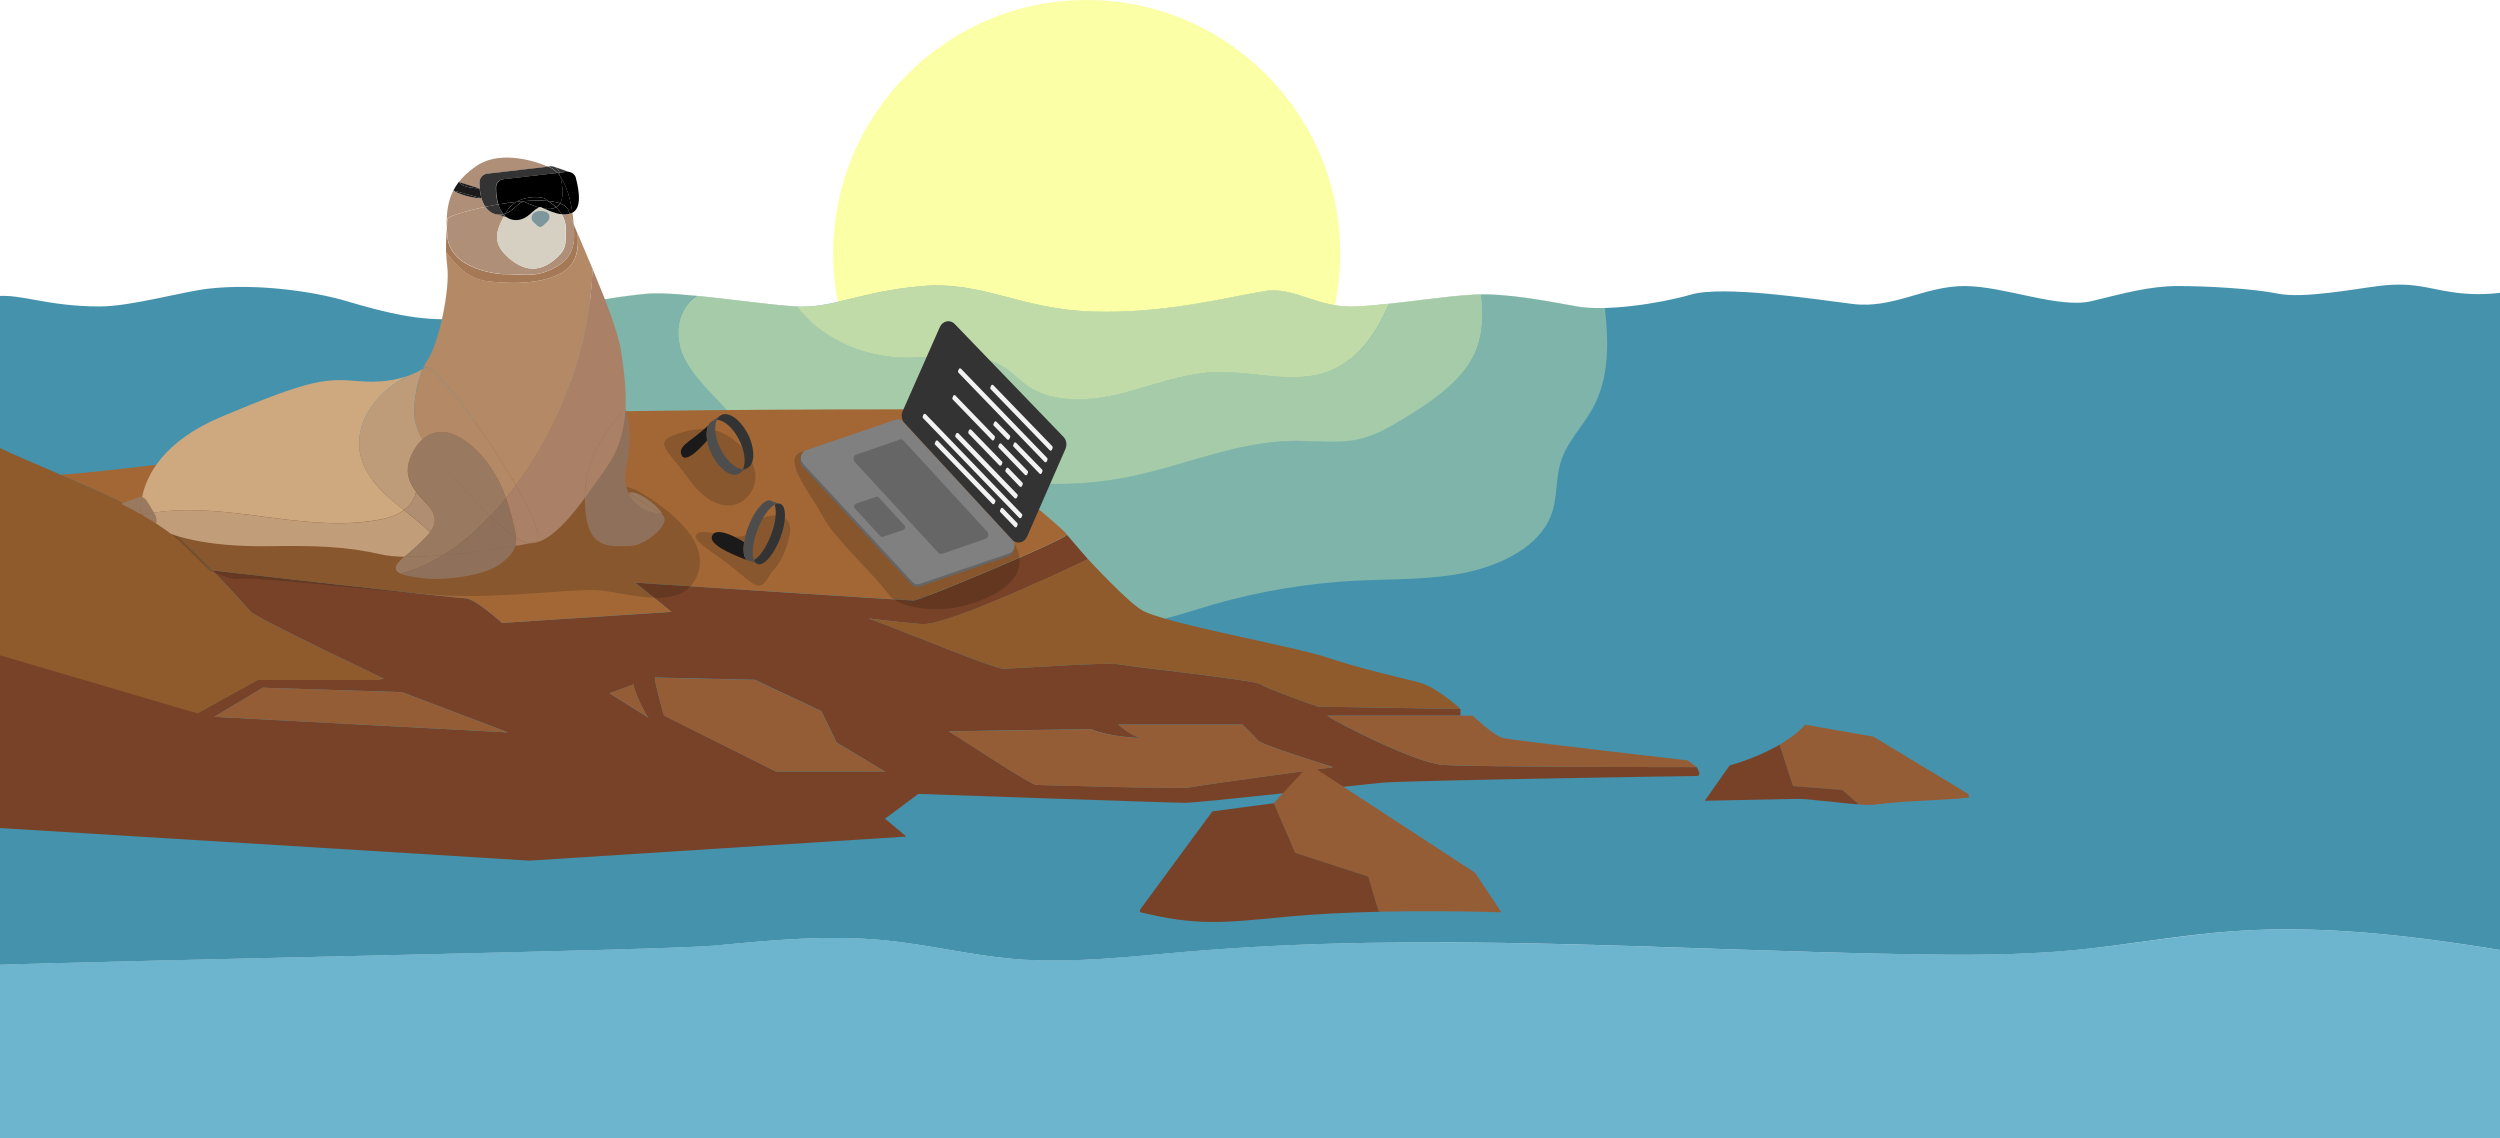 <?xml version="1.0" encoding="utf-8"?>
<!-- Generator: Adobe Illustrator 22.1.0, SVG Export Plug-In . SVG Version: 6.00 Build 0)  -->
<svg version="1.1" id="Layer_1" xmlns="http://www.w3.org/2000/svg" xmlns:xlink="http://www.w3.org/1999/xlink" x="0px" y="0px"
	 viewBox="0 0 2192 998.2" style="enable-background:new 0 0 2192 998.2;" xml:space="preserve">
<style type="text/css">
	.st0{fill:#FBFFA5;}
	.st1{fill:#6DB5CF;}
	.st2{fill:#4592AD;}
	.st3{opacity:0.31;}
	.st4{fill:#784228;}
	.st5{fill:#955D36;}
	.st6{fill:#8F5A2C;}
	.st7{fill:#A26735;}
	.st8{opacity:0.16;enable-background:new    ;}
	.st9{fill:#997A61;}
	.st10{fill:#CEA980;}
	.st11{fill:#C19D7A;}
	.st12{fill:#BE9C79;}
	.st13{fill:#AF8E71;}
	.st14{fill:#8E705B;}
	.st15{fill:#B48A66;}
	.st16{fill:#A57856;}
	.st17{fill:#AF8F77;}
	.st18{fill:#1A1A1A;}
	.st19{fill:#333333;}
	.st20{fill:#D6D0C3;}
	.st21{fill:#AA8166;}
	.st22{fill:#7E979C;}
	.st23{opacity:0.17;enable-background:new    ;}
	.st24{fill:#666666;}
	.st25{fill:#808080;}
	.st26{fill:#F2F2F2;}
	.st27{fill:#4D4D4D;}
</style>
<g id="Layer_1_1_">
	<circle class="st0" cx="952.8" cy="222.3" r="222.3"/>
	<g id="XMLID_5_">
		<g>
			<path class="st1" d="M1956.5,816.6c90.3-6.7,180.6,6.7,269.6,22.1l16,3245.4H-8.2l-16-3237.6c158.2-5.2,608-13.4,651-17.5
				c49.5-4.7,99.5-9.5,149-4.6c37.5,3.7,73.9,12.9,111.4,16.2c50.9,4.5,102.1-1.9,153-6.2c210.6-18,423.1-1.2,634.8,2.2
				c47.5,0.8,95.2,0.9,142.4-3.5C1864.1,828.9,1909.9,820.1,1956.5,816.6z"/>
			<path class="st2" d="M2226.1,838.7c-89-15.4-179.3-28.8-269.6-22.1c-46.6,3.4-92.4,12.2-138.9,16.6c-47.2,4.4-94.9,4.3-142.4,3.5
				c-210.8-3.5-423.2-20.3-634.8-2.2c-50.9,4.3-102.1,10.7-153,6.2c-37.5-3.4-74-12.5-111.4-16.2c-49.5-4.9-99.5-0.2-149,4.6
				c-42.9,4.1-492.7,12.3-651,17.5l-10.9-577.9c0,0,11.2-6.9,31.9-9c22-2.2,43.9,9,90.6,9c27.4,0,72.8-13.2,96.1-15.7
				c41.2-4.5,90.6,2.2,120.7,11.2c61.9,18.4,76.8,15.7,112.5,15.7c24.7,0,109.2-19,150.9-22.4c27.4-2.2,96.1,9,129,11.2
				c32.9,2.2,57.6-13.4,112.5-17.9c52.5-4.3,85.1,20.2,148.2,22.4c63.1,2.2,121.2-13.1,150.9-17.9c27.4-4.5,46.6,15.7,82.3,13.4
				c35.7-2.2,74.1-9,102.2-10.4c28.1-1.5,65.2,6,89.9,10.4c24.7,4.4,71.4-2.2,99.8-10.4s106.1,3.7,141.7,8.2s63.1-15.7,98.1-15.7
				s83,20.2,111.6,13.2c28.5-6.9,51-13.2,75.7-13.2s65.9,2.2,87.8,6.7c22,4.5,68.1-4.3,87.8-6.7c35.7-4.5,46.7,4.5,76.8,6.7
				c30.1,2.2,54.9-5.6,54.9-5.6L2226.1,838.7z"/>
		</g>
	</g>
	<g>
		<g class="st3">
			<g id="XMLID_1_">
				<g>
					<path class="st0" d="M1218,266.3c-11.6,25.9-27.8,52.2-58.8,61.2c-29.8,8.5-62.3-2.4-93.8-1.2c-28.4,1.1-54.7,11.9-81.9,18.7
						s-59.5,8.7-81.6-6c-8.2-5.4-14.3-12.7-22.8-17.7c-24.7-14.9-59.1-6.6-89.8-7.8c-36.6-1.6-71.3-19.1-90.4-44.6
						c27.7,1.2,50.1-10.1,90.8-15.9c1.8-0.2,3.6-0.5,5.5-0.7c4.4-0.6,9-1.1,13.8-1.5c10.7-0.9,20.5-0.6,29.9,0.5
						c4.8,0.6,9.4,1.3,14.1,2.1c31.3,5.9,60.4,18.1,104.2,19.7c62.3,2.2,119.7-12.7,149.8-17.7c0.4-0.1,0.8-0.2,1.2-0.2
						c6.5-1.1,12.6-0.7,18.5,0.3c19,3.5,36.6,14.8,63.8,13.1C1199.7,268.1,1208.9,267.3,1218,266.3z"/>
					<path class="st0" d="M1407.2,270c3.2,30.3,4.2,61.5-11.2,88.9c-8.3,14.7-21,27.8-26.6,43.3c-5.9,16.4-3.3,34.3-9.7,50.4
						c-10.2,25.7-41.4,42.3-73.3,49.2s-65.4,5.7-98.3,7.4c-41.9,2.2-83.5,9.2-123.1,20.5c-30.2,8.7-60.4,20.1-92.5,20.1
						c-17.4,0-34.6-3.4-51.5-6.8c-69.3-13.9-138.5-27.8-207.8-41.7c-51.4-10.3-107.4-23.1-137.4-58.9c-12.3-14.6-19-32-28.6-47.9
						c-15.7-25.9-39.1-48.2-56.4-73.5c-10.2-14.9-18.2-31.7-20.6-48.6c33.3-5.7,72.8-13.2,97.4-15.2c10.2-0.8,26,0.2,43.6,1.9
						c-18.5,12-20.5,37.1-10.8,55.7c10.8,20.6,31.6,36.6,46.1,55.7c4.8,6.3,8.9,12.9,15,18.4c15.9,14.4,41.9,18,65.6,17.2
						c23.7-0.8,47.4-5.1,71-2.8c19.2,1.9,37.3,8,55.8,12.4c44,10.5,91.3,11.3,135.8,2.3c48.8-9.8,94.8-31.2,145-31.6
						c19.1-0.2,38.7,2.7,57.1-1.5c13.8-3.1,25.7-10.1,37.2-16.9c26.3-15.8,53-33.8,64.2-58.9c7.3-16.3,7.3-33.8,5.5-51.2
						c27.2-0.2,61,6.4,84,10.6C1389.5,269.9,1398,270.3,1407.2,270z"/>
					<path class="st0" d="M611.3,259.4c29.8,2.9,64.7,7.8,85.4,9.3c0.8,0.1,1.5,0.1,2.3,0.1c19.2,25.4,53.8,43,90.4,44.6
						c30.7,1.2,65-6.9,89.8,7.8c8.5,5.1,14.6,12.3,22.8,17.7c22.1,14.6,54.3,12.7,81.6,6c27.3-6.7,53.5-17.7,81.9-18.7
						c31.5-1.2,64.1,9.7,93.8,1.2c31.1-8.9,47.2-35.2,58.8-61.2c27.1-2.9,53.8-6.9,74.8-8c1.9-0.1,3.9-0.2,5.9-0.2
						c1.8,17.4,1.8,34.9-5.5,51.2c-11.2,25.1-37.9,43.1-64.2,58.9c-11.5,6.9-23.5,13.8-37.2,16.9c-18.4,4.3-38,1.3-57.1,1.5
						c-50.2,0.4-96.2,21.8-145,31.6c-44.5,9-91.8,8.2-135.8-2.3c-18.5-4.4-36.7-10.5-55.8-12.4c-23.6-2.3-47.3,2-71,2.8
						c-23.7,0.8-49.7-2.8-65.6-17.2c-6-5.5-10.2-12.1-15-18.4c-14.5-19-35.3-35-46.1-55.7C590.8,296.5,592.8,271.3,611.3,259.4z"/>
				</g>
			</g>
		</g>
		<g class="st3">
			<g id="XMLID_7_">
				<g>
					<path class="st0" d="M1298.7,258.1c1.8,17.4,1.8,34.9-5.5,51.2c-11.2,25.1-37.9,43.1-64.2,58.9c-11.5,6.9-23.5,13.8-37.2,16.9
						c-18.4,4.3-38,1.3-57.1,1.5c-50.2,0.4-96.2,21.8-145,31.6c-44.5,9-91.8,8.2-135.8-2.3c-18.5-4.4-36.7-10.5-55.8-12.4
						c-23.6-2.3-47.3,2-71,2.8c-23.7,0.8-49.7-2.8-65.6-17.2c-6-5.5-10.2-12.1-15-18.4c-14.5-19-35.3-35-46.1-55.7
						c-9.7-18.6-7.7-43.7,10.8-55.7c29.8,2.9,64.7,7.8,85.4,9.3c0.8,0.1,1.5,0.1,2.3,0.1c19.2,25.4,53.8,43,90.4,44.6
						c30.7,1.2,65-6.9,89.8,7.8c8.5,5.1,14.6,12.3,22.8,17.7c22.1,14.6,54.3,12.7,81.6,6c27.3-6.7,53.5-17.7,81.9-18.7
						c31.5-1.2,64.1,9.7,93.8,1.2c31.1-8.9,47.2-35.2,58.8-61.2c27.1-2.9,53.8-6.9,74.8-8C1294.8,258.2,1296.7,258.1,1298.7,258.1z"
						/>
					<path class="st0" d="M1218,266.3c-11.6,25.9-27.8,52.2-58.8,61.2c-29.8,8.5-62.3-2.4-93.8-1.2c-28.4,1.1-54.7,11.9-81.9,18.7
						s-59.5,8.7-81.6-6c-8.2-5.4-14.3-12.7-22.8-17.7c-24.7-14.9-59.1-6.6-89.8-7.8c-36.6-1.6-71.3-19.1-90.4-44.6
						c27.7,1.2,50.1-10.1,90.8-15.9c1.8-0.2,3.6-0.5,5.5-0.7c4.4-0.6,9-1.1,13.8-1.5c10.7-0.9,20.5-0.6,29.9,0.5
						c4.8,0.6,9.4,1.3,14.1,2.1c31.3,5.9,60.4,18.1,104.2,19.7c62.3,2.2,119.7-12.7,149.8-17.7c0.4-0.1,0.8-0.2,1.2-0.2
						c6.5-1.1,12.6-0.7,18.5,0.3c19,3.5,36.6,14.8,63.8,13.1C1199.7,268.1,1208.9,267.3,1218,266.3z"/>
				</g>
			</g>
		</g>
		<g class="st3">
			<g id="XMLID_8_">
				<g>
					<path class="st0" d="M1218,266.3c-11.6,25.9-27.8,52.2-58.8,61.2c-29.8,8.5-62.3-2.4-93.8-1.2c-28.4,1.1-54.7,11.9-81.9,18.7
						s-59.5,8.7-81.6-6c-8.2-5.4-14.3-12.7-22.8-17.7c-24.7-14.9-59.1-6.6-89.8-7.8c-36.6-1.6-71.3-19.1-90.4-44.6
						c27.7,1.2,50.1-10.1,90.8-15.9c1.8-0.2,3.6-0.5,5.5-0.7c4.4-0.6,9-1.1,13.8-1.5c10.7-0.9,20.5-0.6,29.9,0.5
						c4.8,0.6,9.4,1.3,14.1,2.1c31.3,5.9,60.4,18.1,104.2,19.7c62.3,2.2,119.7-12.7,149.8-17.7c0.4-0.1,0.8-0.2,1.2-0.2
						c6.5-1.1,12.6-0.7,18.5,0.3c19,3.5,36.6,14.8,63.8,13.1C1199.7,268.1,1208.9,267.3,1218,266.3z"/>
				</g>
			</g>
		</g>
	</g>
	<g id="XMLID_2_">
		<g>
			<path class="st4" d="M761.5,542.2c37.2,13.7,110.1,44.1,118.1,44.1s92.9-5.9,100.9-3.9s119.5,13.7,124.8,17.6
				c5.3,3.9,50.4,19.6,50.4,19.6l124.8,2v5.9h-116.8c8,5.9,77,41.2,100.9,43.1c23.9,2,223,2,223,2s5.3,7.8,0,7.8
				s-254.9,3.9-276.1,5.9s-159.3,17.6-172.6,17.6s-233.7-7.8-233.7-7.8L776,717.8l18.6,15.7l-330.5,21.1L-0.5,726h-4V572.1h1
				l178.1,52.4l53.1-29.4h108.9c0,0-111.5-52.9-116.8-58.8c-3.9-4.3-14.7-16.8-33.6-36.1c0,0,214.1,24.4,222.1,24.4
				s31.9,21.6,31.9,21.6l148.6-9.7L557,510.9c0,0,239,15.7,244.3,15.7s134.1-53.9,134.1-57.8l18.6,21.6c0,0-122.1,58.8-146,56.9
				C784.7,545.2,762.8,542.4,761.5,542.2z M1169,672.6c0,0-63.7-19.6-66.4-23.6c-2.7-3.9-13.3-13.7-13.3-13.7H980.5
				c0,0,13.3,11.7,21.2,11.7c0,0-26.6,0-45.1-7.8l-124.8,2c13.3,7.8,71.7,47,77,47s127.4,3.9,135.4,2
				C1052.2,688.3,1169,672.6,1169,672.6z M680.4,676.5H776L733.5,651l-13.3-27.5l-58.4-27.5l-87.6-2c0,5.9,8,33.3,8,33.3
				L680.4,676.5z M534.4,607.9l34.5,21.6c-2.7-2-13.3-23.6-13.3-29.4L534.4,607.9z M187.9,628.5l257.6,13.7l-92.9-35.3L230.5,603
				L187.9,628.5z"/>
			<path class="st5" d="M1479.7,666.7l8,5.9c0,0-199.1,0-223-2c-23.9-2-92.9-37.2-100.9-43.1h116.8h10.6c0,0,18.6,17.6,26.6,19.6
				C1325.7,649.1,1479.7,666.7,1479.7,666.7z"/>
			<path class="st6" d="M1280.5,621.6l-124.8-2c0,0-45.1-15.7-50.4-19.6s-116.8-15.7-124.8-17.6s-92.9,3.9-100.9,3.9
				s-80.9-30.3-118.1-44.1c1.4,0.1,23.3,3,46.4,4.9c23.9,2,146-56.9,146-56.9s35,38,47.8,45.1c21.2,11.7,132.8,31.4,162,41.2
				s63.7,17.6,79.7,21.6C1259.4,602,1280.5,621.6,1280.5,621.6z"/>
			<path class="st5" d="M1102.6,649.1c2.7,3.9,66.4,23.6,66.4,23.6s-116.8,15.7-124.8,17.6c-8,2-130.1-2-135.4-2s-63.7-39.2-77-47
				l124.8-2c18.6,7.8,45.1,7.8,45.1,7.8c-8,0-21.2-11.7-21.2-11.7h108.9C1089.3,635.4,1100,645.1,1102.6,649.1z"/>
			<path class="st7" d="M935.3,468.7c0,3.9-128.8,57.8-134.1,57.8S557,510.9,557,510.9l31.9,25.5l-148.7,9.8
				c0,0-23.9-21.6-31.9-21.6s-222.1-24.4-222.1-24.4l-0.1-0.1c-7.1-7.3-15.3-15.5-24.8-24.6C138,453,95,434,53.2,416.2
				c55.9-2.9,370.6-45.8,393.6-51.4c23.9-5.9,331.9-5.9,345.2-5.9S935.3,464.8,935.3,468.7z"/>
			<path class="st5" d="M776,676.5h-95.6l-98.2-49c0,0-8-27.5-8-33.3l87.6,2l58.4,27.5l13.3,27.5L776,676.5z"/>
			<path class="st5" d="M568.9,629.4l-34.5-21.6l21.2-7.8C555.6,605.9,566.3,627.5,568.9,629.4z"/>
			<polygon class="st5" points="445.5,642.2 187.9,628.5 230.4,603 352.5,606.9 			"/>
			<path class="st6" d="M336.6,595.1H227.7l-53.1,29.4L-3.5,572.1V391.2c17.2,8.3,36.8,16.5,56.7,25c-2.4,0.1-4.3,0.1-5.7,0.1
				l138.6,83.8l0.1,0.1c18.9,19.3,29.7,31.8,33.6,36.1C225.1,542.2,336.6,595.1,336.6,595.1z"/>
			<path class="st6" d="M186.1,500.2L47.5,416.3c1.4,0,3.3,0,5.7-0.1C95,434,138,453,161.3,475.6C170.8,484.6,179,492.9,186.1,500.2
				z"/>
		</g>
	</g>
	<g id="XMLID_4_">
		<g>
			<path class="st2" d="M1726.7,699.3l5.4,17.5L1641,715l-11.1-9.7c5.8,0.4,11.4,0.5,15.9-0.1C1671.8,701.9,1699.5,702,1726.7,699.3
				z"/>
			<path class="st5" d="M1725.7,696.1l1,3.2c-27.2,2.8-54.9,2.6-80.9,6c-4.5,0.6-10.1,0.5-15.9,0.1l-14.5-12.6l-43.3-3.5l-11.7-36.3
				c8.3-4.9,16.2-10.7,22.4-17.6l59.8,10.5L1725.7,696.1z"/>
			<path class="st2" d="M1641,715l-153.2-3l7-9.9c26.2-0.5,52.5-1.1,78.7-1.6c11.8-0.2,15.8,1.1,27.5,2c7.9,0.6,18.8,2.2,29,2.8
				L1641,715z"/>
			<path class="st4" d="M1615.4,692.7l14.5,12.6c-10.1-0.6-21.1-2.2-29-2.8c-11.7-0.9-15.7-2.2-27.5-2c-26.2,0.5-52.5,1.1-78.7,1.6
				l21.9-31c0,0,22.8-5.9,43.8-18.2l11.7,36.3L1615.4,692.7z"/>
			<path class="st2" d="M1316.4,799.9l13.8,20.7l-81.9,1.6v-2.1l-38-20.6C1245.5,798.7,1283,798.9,1316.4,799.9z"/>
			<path class="st5" d="M1293.3,765.2l23.1,34.7c-33.4-1-70.9-1.3-106.2-0.5l-1.7-0.9l-8.9-29.8l-64-20.8l-18.9-43.6l31.4-33.9
				L1293.3,765.2z"/>
			<path class="st2" d="M1248.3,820.1v2.1l-254.7,4.9l5.7-27.3c49.4,12.1,71.9,9.6,129.7,4c22.8-2.2,51.2-3.6,81.3-4.3L1248.3,820.1
				z"/>
			<path class="st4" d="M1208.6,798.5l1.7,0.9c-30.1,0.7-58.5,2.1-81.3,4.3c-57.7,5.7-80.3,8.1-129.7-4l0.5-2.4l63.2-85.9l53.7-7.1
				l0.1-0.1l18.9,43.6l64,20.8L1208.6,798.5z"/>
		</g>
	</g>
	<g>
		<path class="st8" d="M561.4,431.6c16.3,10.1,64.1,40,49.6,73.7s-65.3,12-91.9,12s-82.2,7.2-128.2,4.8s-169.3-16.9-181.4-14.5
			s-41.1-19.3-62.9-14.5s-41.1,24.1-62.9,14.5s-14.5-35.9-4.8-43.4s77.4-31.3,91.9-33.7C185.4,428.2,516.7,403.7,561.4,431.6z"/>
		<g id="XMLID_3_">
			<g>
				<path class="st9" d="M123.5,451.5c-0.2-2.8-0.4-8.4,1.1-15.7c-1-0.3-2.2-0.1-3.5,0.4c-6.8,2.5-15.9,5.9-26.4,10.1
					c-24.2,9.6-29,14.5-21.8,31.3c7.3,16.9,14.5,24.1,29,21.7c14.5-2.4,26.6-9.6,33.9-36.1c0,0,0.1-0.3,0.3-0.9
					c-9.2-4.8-12.4-8.7-12.4-8.7S123.6,452.8,123.5,451.5z"/>
				<path class="st9" d="M124.6,435.8c-1.5,7.3-1.4,12.8-1.1,15.7c3.7-0.8,7.5-1.5,11.3-2C129.9,441.2,127.8,436.6,124.6,435.8z"/>
				<path class="st9" d="M123.5,451.5c0.1,1.3,0.2,2,0.2,2s3.2,4,12.4,8.7c0.7-2.1,2-7.4-0.3-11.2c-0.3-0.6-0.7-1.1-1-1.7
					C131,450,127.2,450.7,123.5,451.5z"/>
				<path class="st10" d="M124.6,435.8c3.3,0.8,5.3,5.3,10.2,13.6c24-3.5,49.2-2.1,73.4,0.7c40.5,4.7,81.4,12.8,121.6,6
					c8.6-1.4,17.4-3.7,24.4-8.9c-3.6-2.8-7.1-5.6-10.5-8.5c-13.3-11.3-25.6-25.5-28.3-42.8c-2.3-14.8,3-30.2,12.2-42.1
					c7.8-10.1,18.2-17.9,29.4-24.1c-10.5,3.7-23.9,6-42.2,4.5c-29-2.4-41.1-2.4-120.9,31.3C142.8,387.1,128.4,417,124.6,435.8z"/>
				<path class="st11" d="M134.8,449.4c0.3,0.5,0.7,1.1,1,1.7c2.3,3.8,1,9.1,0.3,11.2c14.5,7.6,43.9,17.3,98.8,16.6
					c40.5-0.6,67.7,0,99.2,7.2c5.5,1.3,12.5,1.9,20.5,2.1c8.6-7,13.3-11.7,13.3-11.7c3.2-3.2,6.6-6.3,9.2-9.7
					c-7-7.1-15-13.2-22.9-19.5c-7,5.2-15.8,7.5-24.4,8.9c-40.2,6.8-81.1-1.3-121.6-6C184,447.3,158.8,445.9,134.8,449.4z"/>
				<path class="st12" d="M327.6,353.8c-9.2,11.9-14.5,27.2-12.2,42.1c2.7,17.2,15,31.4,28.3,42.8c3.4,2.9,7,5.7,10.5,8.5
					c0.1,0,0.2-0.1,0.2-0.2c5.2-3.9,9.2-9.6,10.4-15.8c-9.4-12.5-9.5-23-1.7-36.7c2.2-3.7,4.6-6.9,7.4-9.3c-0.1-0.1-0.1-0.2-0.2-0.3
					c-4.2-6.3-7.3-16.9-7.3-24.1c0-6,1.6-23.3,7.6-37.3c-4,2.3-8.5,4.5-13.8,6.4C345.7,336,335.4,343.8,327.6,353.8z"/>
				<path class="st9" d="M354.4,488.3c-10.3,8.3-8.2,12.2-3.4,14.6c0.1,0,0.2,0.1,0.3,0.1c13-3.4,25.4-9.1,37-16.2
					c-11.9,0.9-23.6,1.5-33.7,1.3C354.6,488.1,354.5,488.2,354.4,488.3z"/>
				<path class="st13" d="M354.4,447c-0.1,0-0.2,0.1-0.2,0.2c7.9,6.2,15.9,12.4,22.9,19.5c5.3-7,7.1-15.1-4.3-26.4
					c-3.2-3.2-5.8-6.1-8-9C363.6,437.4,359.6,443.2,354.4,447z"/>
				<path class="st9" d="M377.1,466.7c-2.6,3.4-6,6.6-9.2,9.7c0,0-4.8,4.7-13.3,11.7c10.1,0.2,21.7-0.3,33.7-1.3
					c15.2-9.3,29.1-21.2,41.5-34.4c-26-25.1-55.2-61.6-59.2-67.4c-2.8,2.5-5.3,5.6-7.4,9.3c-7.9,13.7-7.7,24.2,1.7,36.7
					c2.2,2.9,4.8,5.9,8,9C384.2,451.6,382.4,459.7,377.1,466.7z"/>
				<path class="st14" d="M351.3,503c5.2,2.4,21.6,4.7,31.1,4.7c9.7,0,43.5-2.4,58-14.5c6.5-5.4,10.1-9.4,11.4-14.6
					c-16.7,2.9-40.8,6.3-63.6,8.1C376.7,494,364.4,499.6,351.3,503z"/>
				<path class="st15" d="M363.1,360.8c0,7.2,3,17.8,7.3,24.1c0,0.1,0.1,0.2,0.2,0.3c9.8-8.7,23.4-9.1,38.5,2.1
					c16,12,27.1,28.9,34.5,49.5c3-3.6,5.9-7.3,8.7-11.1c-26.7-46.4-71.8-108-79.5-103.4c-0.7,0.4-1.4,0.8-2.1,1.2
					C364.8,337.4,363.1,354.8,363.1,360.8z"/>
				<path class="st15" d="M370.7,323.4c0.7-0.4,1.4-0.8,2.1-1.2c7.7-4.6,52.8,57,79.5,103.4C493,371,516.9,304,519.7,236l0,0
					c-4.7-11.3-9.4-22.1-13.2-31.2c1,8.7,0.8,23.7-10.3,31.9c-19.3,14.5-56.2,11.7-70.1,9.6c-15.6-2.3-25.6-13.1-34.9-25.3
					c0.1,4.1,0.4,8.5,1,13.2c2.4,19.3-7.3,66.3-16.9,80.7C373.5,317.5,372,320.4,370.7,323.4z"/>
				<path class="st9" d="M409.1,387.3c-15.1-11.3-28.7-10.8-38.5-2.1c4,5.8,33.3,42.3,59.2,67.4c4.2-4.4,8.3-9,12.1-13.7
					c0.6-0.7,1.1-1.4,1.7-2.1C436.2,416.2,425.1,399.2,409.1,387.3z"/>
				<path class="st14" d="M429.8,452.5c-12.4,13.1-26.3,25-41.5,34.4c22.9-1.8,46.9-5.2,63.6-8.1c0.6-2.1,0.7-4.5,0.5-7.3
					C445.8,467.1,438,460.4,429.8,452.5z"/>
				<path class="st16" d="M391.8,200.1c-0.4,5.7-0.9,12.7-0.7,21c9.3,12.2,19.3,23,34.9,25.3c14,2,50.8,4.8,70.1-9.6
					c11-8.2,11.2-23.2,10.3-31.9c-1.2-2.9-2.3-5.6-3.4-8.2c0.3,3.6,0.4,7,0.4,10c0,19.3-12.1,26.5-24.2,31.3s-21.8,2.4-38.7,2.4
					c0,0-46-2.4-48.4-33.7C392,204.3,391.9,202.1,391.8,200.1z"/>
				<path class="st17" d="M397.5,167c-4.4,8.6-6.3,19-5.8,33.1c0.2-3.1,0.4-5.7,0.4-8c0-2.1,14.9-6.9,33.5-10.8
					c-1.4-2.1-2.6-4.6-3.4-7.4l0,0C413.9,174,400.5,169.6,397.5,167z"/>
				<path class="st17" d="M391.8,200.1c0.1,2.1,0.2,4.2,0.4,6.5c2.4,31.3,48.4,33.7,48.4,33.7c16.9,0,26.6,2.4,38.7-2.4
					s24.2-12,24.2-31.3c0-3-0.1-6.4-0.4-10c-1.4-3.4-2.6-6.5-3.5-9c-0.6,0.2-1.3,0.3-2,0.4c-1.7,0.2-3.3,0.2-4.9,0
					c2.1,3.6,3.6,8.1,3.6,13.6c0,13.4,0,18.3-11.3,27.1c-15.4,12-28.5,6.3-38.6-2.3c-14.5-12.4-12-22.9-4.5-36.7l-5-1.7
					c-4.7-0.3-8.4-2.8-11.1-6.7c-18.7,3.9-33.5,8.7-33.5,10.8C392.1,194.4,392,197,391.8,200.1z"/>
				<path class="st18" d="M397.5,167l24.7,6.9l0,0c-0.8-2.6-1.4-5.6-1.6-8.7h-0.2c-13.8-0.8-15.3-3.1-18.2-5.6
					C400.4,162,398.9,164.4,397.5,167z"/>
				<path class="st18" d="M422.3,173.9l-24.7-6.9C400.5,169.6,413.9,174,422.3,173.9z"/>
				<path class="st17" d="M402.2,159.7l18.2,5.6h0.2c-0.1-1.7-0.2-3.4-0.2-5.2c0-3.9,3-7.3,6.9-7.7l53.6-6.2
					c-17-7.1-45.5-14-64.6,0.3C410.6,150.6,405.9,154.9,402.2,159.7z"/>
				<path class="st18" d="M420.4,165.2l-18.2-5.6C405.1,162.1,406.7,164.4,420.4,165.2z"/>
				<path class="st19" d="M420.4,160c0,1.8,0.1,3.5,0.2,5.2c0.3,3.1,0.8,6.1,1.6,8.7c0.8,2.8,2,5.3,3.4,7.4
					c3.6-0.7,7.4-1.4,11.2-2.1c-1.4-4.4-2.1-9.5-2-15c0-3.6,2.7-6.6,6.3-7l47.6-5.5c-2.1-2.3-4.5-4.1-7.2-5.3
					c-0.2-0.1-0.5-0.2-0.7-0.3l-53.6,6.2C423.4,152.7,420.4,156.1,420.4,160z"/>
				<path class="st19" d="M436.8,188.1c0.9,0.1,1.9,0,2.9-0.1c0.6-0.1,1.2-0.2,1.7-0.3c-1.9-2.3-3.4-5.2-4.5-8.5
					c-3.8,0.7-7.6,1.3-11.2,2.1C428.4,185.3,432.1,187.8,436.8,188.1z"/>
				<path d="M435,164.2c-0.1,5.5,0.6,10.6,2,15c5.2-0.9,10.6-1.7,15.8-2.2c10.3-6,23.6-4.3,25.3-2.6c0.4,0.4,1.4,1,2.6,1.8
					c4,0.4,7.5,1.1,10.4,2.1c3.3-5.3,2.5-14.1,0.4-23.4c-0.8-1.2-1.7-2.3-2.6-3.3l-47.6,5.5C437.7,157.6,435,160.6,435,164.2z"/>
				<path class="st19" d="M436.8,188.1l5,1.7c0.2-0.3,0.4-0.7,0.5-1c-0.3-0.3-0.6-0.7-0.9-1c-0.5,0.1-1.1,0.2-1.7,0.3
					C438.7,188.1,437.7,188.2,436.8,188.1z"/>
				<path class="st14" d="M441.9,438.8c-3.8,4.7-7.9,9.3-12.1,13.7c8.2,7.9,16,14.6,22.6,18.9c-0.4-5.3-2.1-12-4.7-21.5
					c-1.2-4.5-2.6-8.9-4.2-13.2C443.1,437.4,442.5,438.1,441.9,438.8z"/>
				<path d="M436.9,179.2c1.1,3.3,2.6,6.2,4.5,8.5c0.6-0.1,1.2-0.3,1.8-0.5c0.3-0.5,0.6-1,0.8-1.5c2.2-3.9,5.3-6.7,8.8-8.7
					C447.5,177.6,442.2,178.4,436.9,179.2z"/>
				<path class="st20" d="M441.7,189.7c-7.4,13.8-10,24.3,4.5,36.7c10,8.6,23.2,14.3,38.6,2.3c11.3-8.9,11.3-13.7,11.3-27.1
					c0-5.5-1.5-10-3.6-13.6c-6-0.6-11.5-3.3-15.3-4.9c-1.7-0.2-3.4-0.6-5-1.1c-5.9,2.7-9.3,9.9-18.1,10.9c-3.7,0.4-6.8-0.4-9.5-2.1
					L441.7,189.7z M467.3,194.4c-3.2-3.2-0.8-9.5,6.3-9.5c9.5,0,9.5,6.3,6.3,9.5C473.6,200.7,473.6,200.7,467.3,194.4z"/>
				<path class="st19" d="M441.7,189.7l3,1c-0.9-0.6-1.7-1.3-2.4-2C442.1,189.1,441.9,189.4,441.7,189.7z"/>
				<path d="M441.4,187.7c0.3,0.4,0.6,0.7,0.9,1c0.3-0.5,0.6-1,0.9-1.5C442.6,187.4,442,187.6,441.4,187.7z"/>
				<path d="M444.7,190.8c2.6,1.7,5.8,2.5,9.5,2.1c8.8-1,12.2-8.2,18.1-10.9c-6.3-1.9-11.4-5.1-13.6-5.1c-0.2,0-0.4,0-0.6,0.1
					c-5.2,2.2-8.4,8-14.9,10.3c-0.3,0.5-0.6,1-0.9,1.5C443,189.5,443.9,190.2,444.7,190.8z"/>
				<path d="M444,185.7c-0.3,0.5-0.6,1-0.8,1.5c6.5-2.2,9.7-8,14.9-10.3c0.2-0.1,0.4-0.1,0.6-0.1v-0.4c-1.9,0.1-3.9,0.3-5.9,0.6
					C449.3,179,446.2,181.8,444,185.7z"/>
				<path class="st21" d="M443.6,436.7c1.6,4.2,3,8.6,4.2,13.2c2.6,9.5,4.3,16.3,4.7,21.5c4.7,3,8.7,4.8,11.9,4.9
					c2.1-0.4,3.8-0.8,5.2-1.2c7-1.7-2.2-23.2-17.3-49.6C449.5,429.4,446.6,433.1,443.6,436.7z"/>
				<path class="st21" d="M452.4,471.4c0.2,2.7,0.1,5.1-0.5,7.3c4.8-0.8,9-1.6,12.4-2.3C461.2,476.2,457.1,474.4,452.4,471.4z"/>
				<path d="M452.8,177c2-0.2,3.9-0.4,5.9-0.6c8-0.7,15.6-0.8,22-0.2c-1.2-0.8-2.1-1.4-2.6-1.8C476.3,172.7,463.1,171,452.8,177z"/>
				<path d="M458.6,176.4v0.4c2.2,0,7.3,3.2,13.6,5.1c0.1,0,0.2-0.1,0.3-0.1c0.8-0.4,2.5,0.2,4.7,1.2c1.8,0.2,3.8,0.3,5.7,0.1
					c1.8-0.2,3.3-0.7,4.6-1.4c-2.5-2.4-5.1-4.2-7-5.4C474.2,175.6,466.6,175.8,458.6,176.4z"/>
				<path class="st21" d="M464.3,476.4c0.1,0,0.3,0,0.4,0c15.4,0,32-18.1,48.1-39.8c0.2-44.8,32.6-75.1,35.6-77.9
					c1-17.6-1.5-35.2-3.9-51c-2.6-17.1-14-45.8-24.9-71.8c-2.8,68-26.6,135-67.4,189.6c15.1,26.4,24.3,47.8,17.3,49.6
					C468.1,475.5,466.4,475.9,464.3,476.4z"/>
				<path class="st22" d="M473.6,184.9c-7.1,0-9.5,6.3-6.3,9.5c6.3,6.3,6.3,6.3,12.7,0C483.2,191.2,483.2,184.9,473.6,184.9z"/>
				<path class="st20" d="M472.6,181.8c-0.1,0-0.2,0.1-0.3,0.1c1.6,0.5,3.3,0.9,5,1.1C475.1,182,473.4,181.4,472.6,181.8z"/>
				<path d="M483,183.1c-1.9,0.2-3.9,0.2-5.7-0.1c3.8,1.6,9.2,4.3,15.3,4.9c-1.5-2.5-3.2-4.5-5-6.2
					C486.3,182.4,484.8,182.9,483,183.1z"/>
				<path class="st19" d="M480.9,146c0.2,0.1,0.5,0.2,0.7,0.3c2.7,1.2,5.1,3,7.2,5.3l1.8-0.2c-0.6-2.4-2.4-4.3-4.6-5.1l-0.3-0.1
					c-1-0.4-2.2-0.5-3.3-0.4L480.9,146z"/>
				<path class="st19" d="M485.7,146.2l0.3,0.1C485.9,146.3,485.8,146.3,485.7,146.2z"/>
				<path class="st19" d="M498.8,150.7l-12.8-4.4c2.2,0.8,4,2.7,4.6,5.1l6.4-0.7C497.6,150.6,498.2,150.6,498.8,150.7z"/>
				<path d="M480.6,176.2c1.9,1.3,4.5,3,7,5.4c1.5-0.8,2.6-1.9,3.4-3.3C488.1,177.3,484.6,176.6,480.6,176.2z"/>
				<path class="st18" d="M490.6,151.4l-1.8,0.2c0.9,1,1.8,2.1,2.6,3.3C491.2,153.8,490.9,152.7,490.6,151.4
					C490.6,151.5,490.6,151.5,490.6,151.4z"/>
				<path d="M498.8,150.7c-0.6-0.1-1.2-0.1-1.9,0l-6.4,0.7c0,0,0,0,0,0.1c0.3,1.2,0.6,2.3,0.8,3.4c5.6,8.1,8.9,20.2,10.5,31.7
					c7.9-4.2,6.5-17.2,3.2-30.3C504.4,153.3,501.8,151.1,498.8,150.7z"/>
				<path d="M491,178.4c-0.8,1.4-1.9,2.5-3.4,3.3c1.8,1.7,3.5,3.8,5,6.2c1.6,0.2,3.3,0.2,4.9,0c0.7-0.1,1.4-0.2,2-0.4
					c-0.3-0.9-0.7-1.8-0.9-2.7C497.6,181.9,494.9,179.8,491,178.4z"/>
				<path d="M491.4,154.9c2.1,9.3,2.9,18.2-0.4,23.4c3.9,1.4,6.6,3.6,7.6,6.5c0.3,0.8,0.6,1.7,0.9,2.7c0.9-0.2,1.7-0.5,2.4-0.9
					C500.3,175.1,497,163.1,491.4,154.9z"/>
				<path class="st15" d="M501.9,186.6c-0.7,0.4-1.5,0.7-2.4,0.9c0.9,2.6,2.2,5.6,3.5,9C502.8,193.4,502.4,190,501.9,186.6z"/>
				<path class="st14" d="M512.8,436.6c-0.3,47,22,42.2,39,42.2c15.4,0,38.7-21.8,28.4-27.7c-1.1-0.6-2.5-1-4.3-1.3
					c-11.5-1.4-20.4-7.9-24.7-17.5c-3-6.6-3.9-14.6-1.9-23.5c4.8-21.7,2.4-41-0.7-50.4c0,0-0.1,0.1-0.2,0.2
					c-0.9,17.3-5.2,34.6-16,50.2C526.1,418.1,519.5,427.7,512.8,436.6z"/>
				<path class="st21" d="M548.4,358.8c-3,2.7-35.4,33.1-35.6,77.9c6.7-9,13.3-18.6,19.6-27.7C543.2,393.4,547.5,376.1,548.4,358.8z
					"/>
				<path class="st9" d="M551.2,432.4l29.2,18.4l0.4,0.2C576,441.5,555.5,428.2,551.2,432.4z"/>
				<path class="st9" d="M580.4,450.9l-29.2-18.4c4.4,9.6,13.3,16,24.7,17.5c1.8,0.2,3.2,0.7,4.3,1.3L580.4,450.9z"/>
			</g>
		</g>
	</g>
	<g>
		<path class="st23" d="M700.3,397.3c-13.1,7.8,11.5,37.1,21.3,55.8s45.6,51.3,57.8,68.4c7.4,10.4,40.7,17.9,71.8,8
			c38.6-12.3,50.8-32.1,37.7-54C861.1,438.2,720.9,385.1,700.3,397.3z"/>
		<path class="st24" d="M791,371.9L887.2,476c3.4,3.6,1.8,10-2.7,11.6l-78.8,26.9c-2.2,0.7-4.5,0.1-6.1-1.6l-96.2-104.1
			c-3.4-3.6-1.8-10,2.7-11.6l78.8-26.9C787.1,369.6,789.5,370.2,791,371.9z"/>
		<path class="st25" d="M791.6,369.4l96.2,104.1c3.4,3.6,1.8,10-2.7,11.6L806.3,512c-2.2,0.7-4.5,0.1-6.1-1.6l-96.2-104
			c-3.4-3.6-1.8-10,2.7-11.6l78.8-26.9C787.7,367.1,790.1,367.7,791.6,369.4z"/>
		<path class="st19" d="M837,284l95.5,99.1c2.6,2.7,3.2,6.9,1.7,10.5l-33.6,76.8c-2.5,5.7-9.2,7.1-13.1,2.8L793,370.8
			c-2.5-2.7-3.1-6.9-1.5-10.4l32.5-73.5C826.4,281.3,833,279.9,837,284z"/>
		<path class="st24" d="M792.2,386.3l73.4,79.9c1.8,1.9,1,5.4-1.5,6.2L826,485.6c-1.2,0.4-2.4,0.1-3.3-0.9l-73.4-79.9
			c-1.8-1.9-1-5.4,1.5-6.2l38.1-13.2C790.1,385.1,791.3,385.4,792.2,386.3z"/>
		<path class="st24" d="M770.4,436.1l22.6,24.5c1.1,1.2,0.6,3.4-0.9,4l-18,6.1c-0.7,0.3-1.5,0-2.1-0.5l-22.6-24.5
			c-1.1-1.2-0.6-3.4,0.9-4l18-6.1C769.1,435.3,769.9,435.5,770.4,436.1z"/>
		<path class="st26" d="M868.6,341.2l51.8,53.6c0.6,0.6,1.6,0.4,1.9-0.4l0.6-1.5c0.2-0.5,0.1-1.2-0.2-1.6l-51.8-53.6
			c-0.6-0.6-1.6-0.4-1.9,0.4l-0.6,1.5C868.1,340.2,868.2,340.8,868.6,341.2z"/>
		<path class="st26" d="M840.3,326.7l75.6,78.3c0.6,0.6,1.6,0.4,1.9-0.4l0.6-1.4c0.2-0.5,0.1-1.2-0.2-1.6l-75.6-78.3
			c-0.6-0.6-1.6-0.4-1.9,0.4l-0.6,1.4C839.9,325.7,840,326.3,840.3,326.7z"/>
		<path class="st26" d="M888.7,391.7l22.8,23.6c0.6,0.6,1.5,0.4,1.8-0.4l0.7-1.6c0.2-0.5,0.1-1.1-0.2-1.5l-22.9-23.6
			c-0.6-0.6-1.5-0.4-1.8,0.4l-0.7,1.6C888.2,390.8,888.3,391.4,888.7,391.7z"/>
		<path class="st26" d="M871.3,373.2l11.8,12.1c0.6,0.6,1.5,0.4,1.9-0.4l0.7-1.5c0.2-0.5,0.1-1.1-0.2-1.5l-11.8-12.1
			c-0.6-0.6-1.5-0.4-1.9,0.4l-0.7,1.5C870.8,372.2,870.9,372.8,871.3,373.2z"/>
		<path class="st26" d="M881.9,413.9l12.2,12.7c0.6,0.6,1.7,0.4,2-0.5l0.6-1.3c0.2-0.6,0.1-1.2-0.3-1.7l-12.2-12.7
			c-0.6-0.6-1.7-0.4-2,0.5l-0.6,1.3C881.4,412.8,881.5,413.5,881.9,413.9z"/>
		<path class="st26" d="M875.7,392.6l23,23.8c0.6,0.6,1.6,0.4,2-0.5l0.6-1.4c0.2-0.6,0.1-1.2-0.3-1.6l-23-23.8
			c-0.6-0.6-1.6-0.4-2,0.5l-0.6,1.4C875.2,391.5,875.3,392.2,875.7,392.6z"/>
		<path class="st26" d="M835.3,350.2l34.5,35.7c0.5,0.6,1.5,0.4,1.8-0.4l0.7-1.6c0.2-0.5,0.1-1.1-0.2-1.5l-34.5-35.7
			c-0.5-0.6-1.5-0.4-1.8,0.4l-0.7,1.6C834.9,349.2,835,349.8,835.3,350.2z"/>
		<path class="st26" d="M849.3,380.2l26.9,27.8c0.6,0.6,1.6,0.4,2-0.4l0.6-1.4c0.2-0.5,0.1-1.2-0.3-1.6l-26.9-27.8
			c-0.6-0.6-1.6-0.4-2,0.4l-0.6,1.4C848.9,379.2,849,379.8,849.3,380.2z"/>
		<path class="st26" d="M838,383.4l51.5,53.3c0.7,0.7,1.8,0.5,2.2-0.5l0.5-1.1c0.3-0.6,0.2-1.4-0.3-1.8L840.4,380
			c-0.7-0.7-1.8-0.5-2.2,0.5l-0.5,1.1C837.4,382.2,837.5,383,838,383.4z"/>
		<path class="st26" d="M809.3,366.6l84.3,87.4c0.7,0.7,1.7,0.4,2.1-0.5l0.5-1.2c0.3-0.6,0.2-1.3-0.3-1.7l-84.2-87.4
			c-0.7-0.7-1.7-0.4-2.1,0.5l-0.5,1.2C808.8,365.4,808.9,366.1,809.3,366.6z"/>
		<path class="st26" d="M877.1,449l12.6,13.1c0.6,0.6,1.6,0.4,1.9-0.4l0.6-1.4c0.2-0.5,0.1-1.2-0.2-1.6l-12.6-13.1
			c-0.6-0.6-1.6-0.4-1.9,0.4l-0.6,1.4C876.6,448,876.7,448.6,877.1,449z"/>
		<path class="st26" d="M819.9,389.9l50.2,51.9c0.6,0.6,1.5,0.4,1.9-0.4l0.7-1.5c0.2-0.5,0.1-1.1-0.2-1.5l-50.2-51.9
			c-0.6-0.6-1.5-0.4-1.9,0.4l-0.7,1.5C819.4,388.9,819.5,389.5,819.9,389.9z"/>
	</g>
	<g>
		<path class="st8" d="M676.4,501.7c-9.8,18.2-12,14-33.8-4c-13.9-11.5-40.7-25.7-30.2-30.4s39.2,12.1,46.3-3.4s38-17.8,33.8,4
			C687.8,492.7,676.6,501.3,676.4,501.7z"/>
		<path class="st8" d="M654.6,436.4c-11.7,11.7-32.2,9.6-50.8-16.5c-18.6-26-32.6-32.2-9-39.8s39.5-4.2,54.6,10.9
			S666.6,424.4,654.6,436.4z"/>
		<g id="XMLID_6_">
			<g>
				<path class="st18" d="M621,373c-15.3,14.4-27.2,17.9-23.3,26.2c4.1,8.8,22.3-13,22.3-13C619.2,381,619.5,376.3,621,373z"/>
				<path class="st27" d="M621,373c-1.6,3.3-1.9,8-1,13.2c0.8,4.3,2.3,9,4.8,13.6c6.4,11.9,16.1,18.7,22.5,15.9l2.2-1.5
					c0.8-0.8,1.4-1.7,1.9-2.8c-6.1-0.2-13.8-6.6-19-16.6c-5.3-10-6.7-20.5-3.9-26.6c-1.3,0-2.6,0.2-3.7,0.8
					c-0.3,0.1-0.5,0.3-0.8,0.5C622.8,370.2,621.8,371.4,621,373z"/>
				<path class="st27" d="M630.9,364.9l-6,4c1.1-0.6,2.4-0.8,3.7-0.8C629.2,366.8,629.9,365.8,630.9,364.9z"/>
				<path class="st19" d="M654.2,410.9c0.6-0.2,1.3-0.5,1.8-0.9c6.3-4.2,5.9-17.8-0.8-30.4c-6.4-12-16.3-18.8-22.6-15.8l-1.7,1.1
					c-1,0.8-1.7,1.9-2.3,3.2c6.1,0.2,13.7,6.6,19,16.6s6.7,20.5,3.9,26.6C652.5,411.3,653.4,411.2,654.2,410.9z"/>
				<path class="st27" d="M630.9,364.9l1.7-1.1c-0.3,0.1-0.7,0.3-0.9,0.5C631.4,364.5,631.1,364.7,630.9,364.9z"/>
				<path class="st27" d="M649.6,414.1l-2.2,1.5c0.4-0.1,0.7-0.3,1.1-0.6C648.8,414.8,649.2,414.5,649.6,414.1z"/>
				<path class="st27" d="M649.6,414.1l4.6-3.2c-0.9,0.3-1.8,0.4-2.7,0.4C651,412.4,650.4,413.4,649.6,414.1z"/>
				<path class="st18" d="M624.9,468.8c-5.2,7.6,13.6,16,29.6,22.1c-2.5-2.4-3.2-8.2-2.1-15.5C652.5,475.4,630.3,461,624.9,468.8z"
					/>
				<path class="st27" d="M674.9,438.7c-5.6-0.3-13.7,9.6-18.9,23.3c-1.7,4.7-2.9,9.2-3.5,13.3c-1.1,7.3-0.4,13.1,2.1,15.5
					c0.4,0.1,0.8,0.3,1.1,0.4l2.3,0.8c0.9-0.1,2-0.4,3-1c-2-5.3-1-15.5,3.1-26.3c4.1-10.9,10-19.4,15.1-22.2c-0.5-1.4-1.2-2.4-2.1-3
					l-0.1-0.1L674.9,438.7L674.9,438.7z"/>
				<path class="st27" d="M675,438.8l2.1,0.7c-0.3-0.2-0.7-0.4-1.1-0.5C675.7,438.8,675.3,438.8,675,438.8z"/>
				<path class="st27" d="M683,441.5l-5.8-1.9c0.9,0.6,1.6,1.6,2.1,3C680.5,441.8,681.8,441.4,683,441.5z"/>
				<path class="st19" d="M683,441.5c-1.2-0.1-2.4,0.3-3.8,1.1c2,5.3,1,15.5-3.1,26.3c-4.1,10.9-10,19.4-15.1,22.2
					c0.4,1.1,1,2,1.7,2.6l3.4,1.1c5.5-0.5,13.2-10.2,18.1-23.3c5.1-13.6,5.4-26.1,0.9-29.3l0,0L683,441.5z"/>
				<path class="st19" d="M683,441.5l2.1,0.7c-0.3-0.2-0.7-0.4-1.1-0.5C683.7,441.5,683.3,441.5,683,441.5z"/>
				<path class="st27" d="M655.7,491.3c-0.4-0.1-0.7-0.3-1.1-0.4c0.5,0.5,1,0.8,1.6,1s1.2,0.2,1.8,0.2L655.7,491.3z"/>
				<path class="st27" d="M658,492.1l4.7,1.6c-0.7-0.6-1.3-1.5-1.7-2.6C660,491.7,659,492,658,492.1z"/>
				<path class="st19" d="M662.7,493.6c0.5,0.5,1,0.8,1.5,1c0.6,0.2,1.2,0.2,1.9,0.2L662.7,493.6z"/>
			</g>
		</g>
	</g>
	<path class="st6" d="M-7,390.9c53.1,25.5,132.2,52.3,166.7,85.7c34.5,33.3,53.1,54.9,58.4,60.8c5.3,5.9,116.8,58.8,116.8,58.8
		H226.1L173,625.5l-180-53V390.9z"/>
</g>
</svg>
